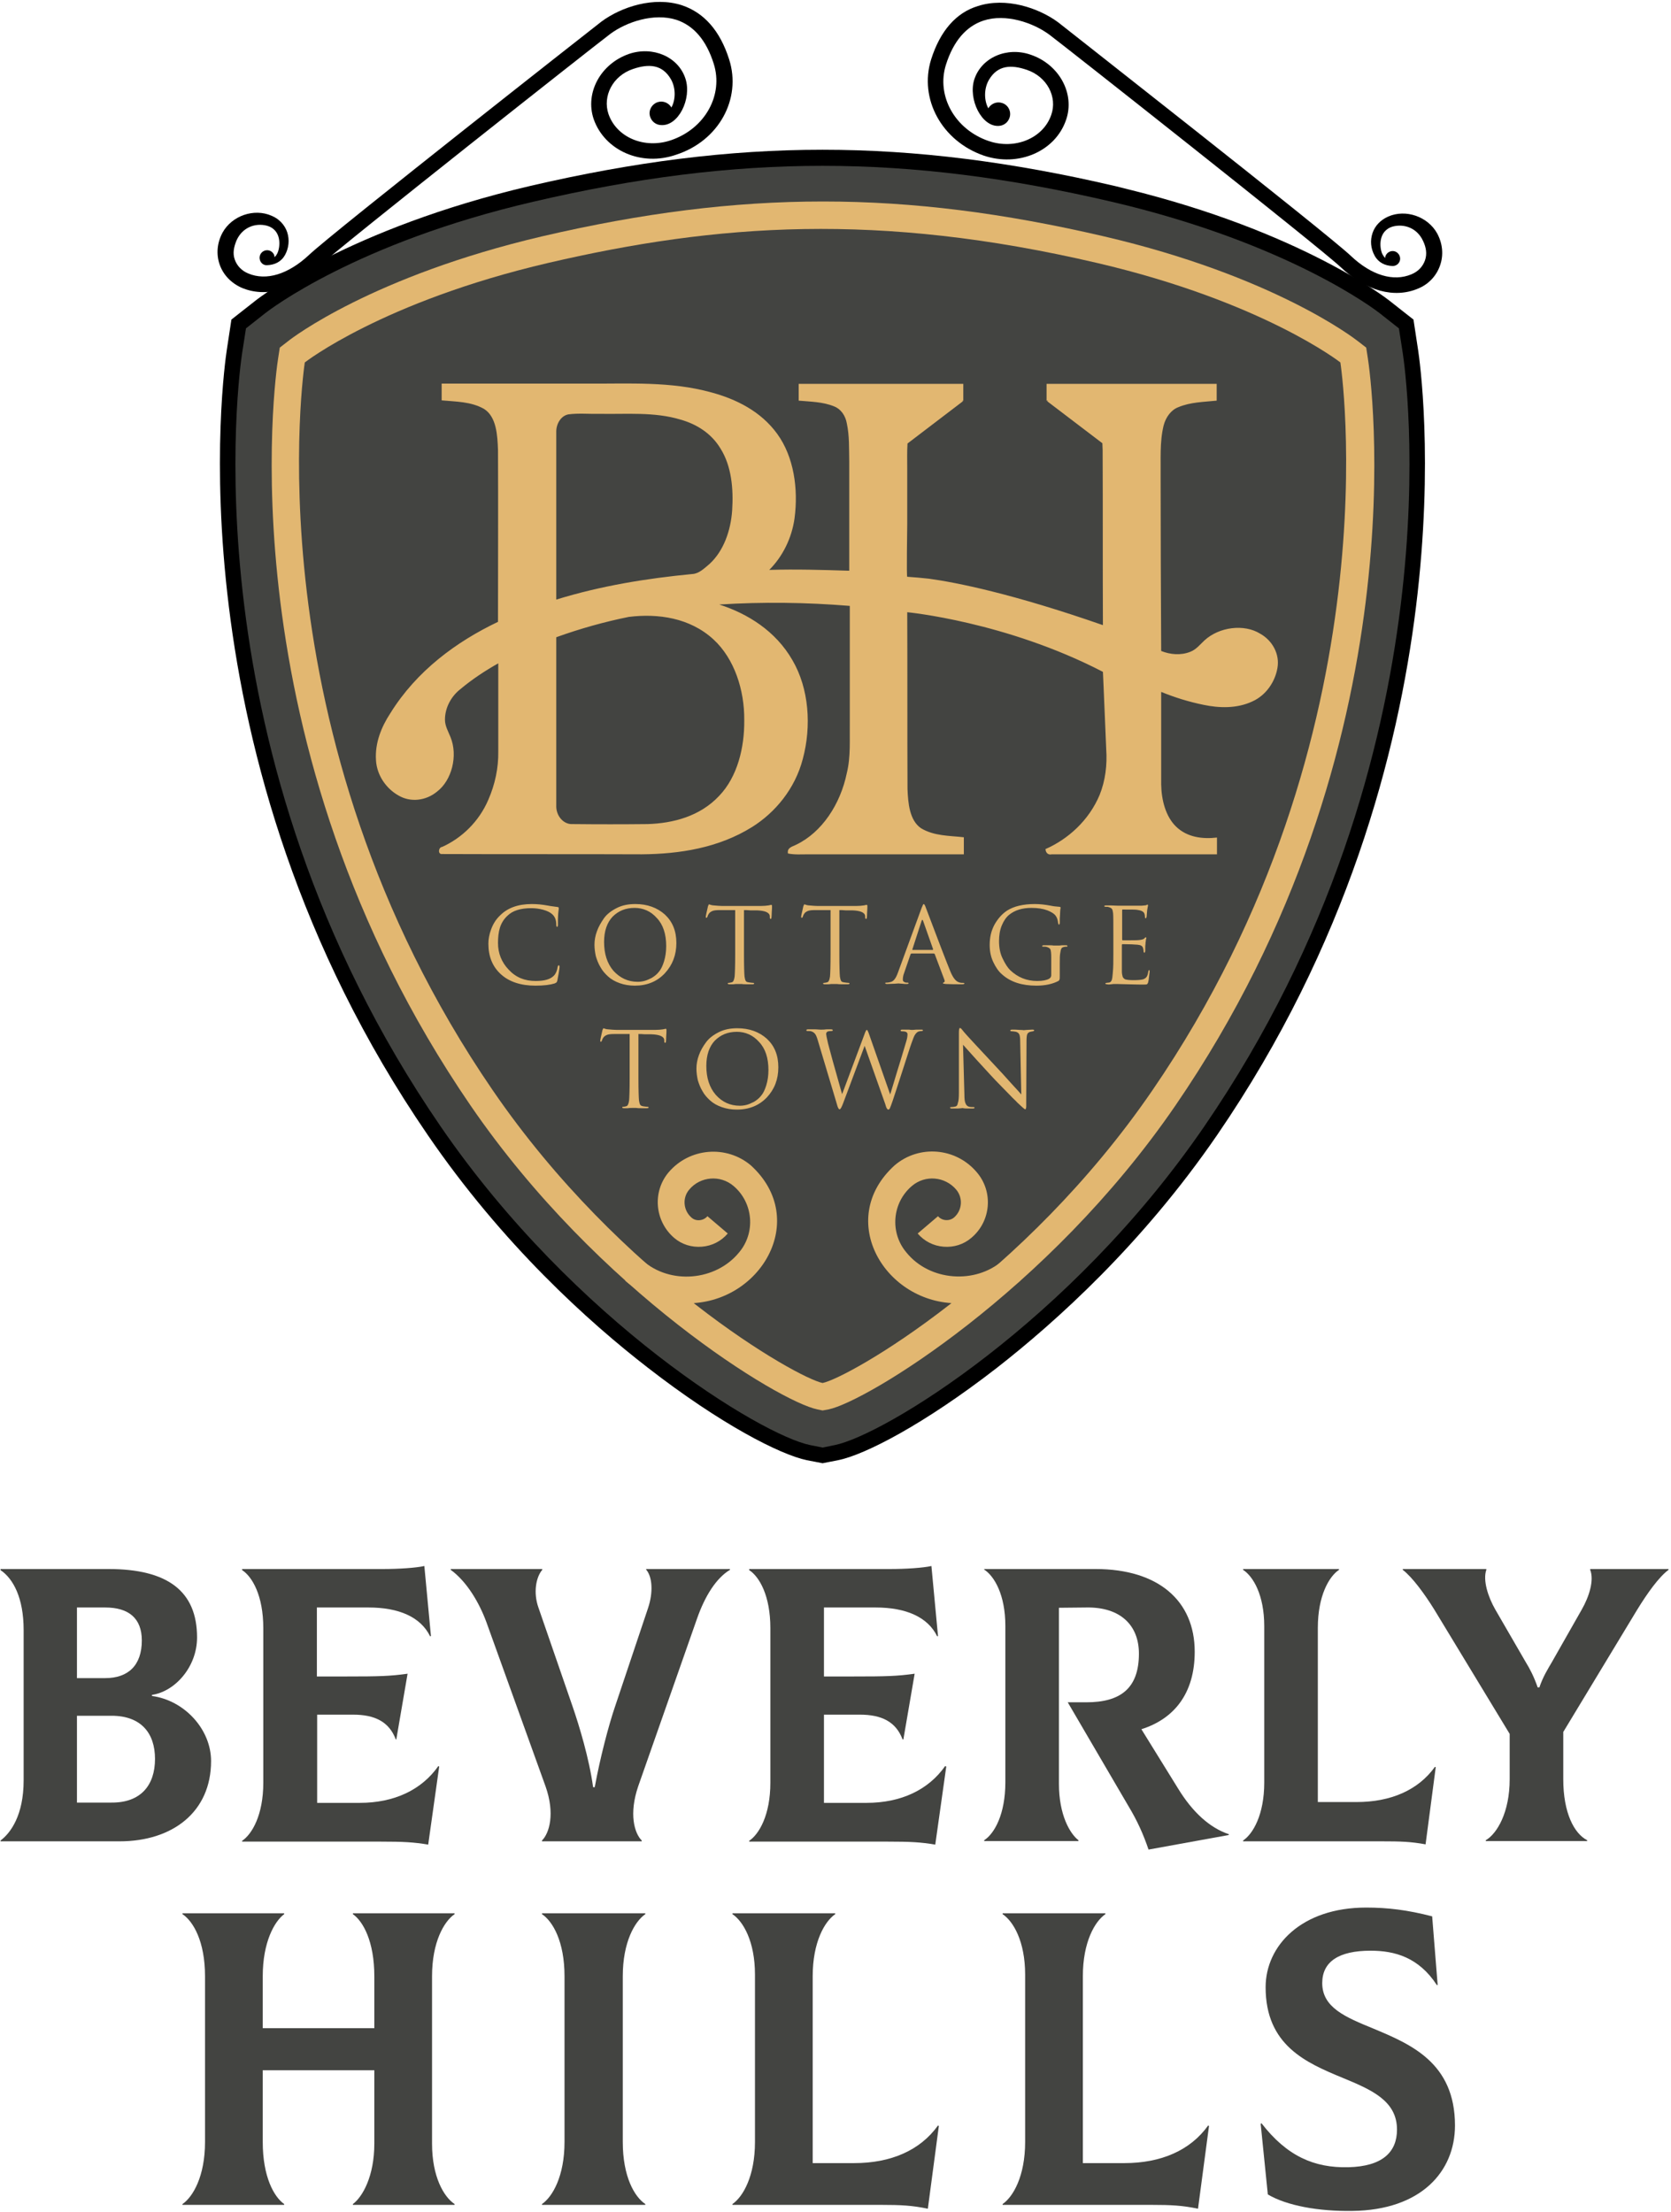 <svg width="608" height="805" viewBox="0 0 608 805" fill="none" xmlns="http://www.w3.org/2000/svg">
<path d="M299.3 532.5L293.6 531.4C283.9 529.4 262.2 518.3 235.8 497.8C214.2 481.1 182.8 452.8 155.6 413C61.1 275.1 81.6 133.5 82.5 127.5L84.2 116.3L93.1 109.3C94.5 108.2 127.1 83.1 192.8 67.7C268.4 50.1 330.1 50.1 405.7 67.7L410.1 68.8C472.9 84.2 504.1 108.3 505.4 109.3L514.3 116.3L516 127.5C516.9 133.5 537.4 275.1 442.9 413C415.6 452.8 384.2 481 362.7 497.8C336.3 518.3 314.6 529.5 304.9 531.4L299.3 532.5ZM94.7 122.5L93.7 129.3C92.8 135.1 72.9 272.4 164.9 406.6C191.3 445.1 221.8 472.6 242.7 488.8C269 509.2 289.2 518.9 295.8 520.3L299.2 521L302.6 520.3C309.1 519 329.3 509.3 355.7 488.8C376.6 472.6 407.1 445.1 433.5 406.6C525.5 272.4 505.6 135.1 504.7 129.3L503.7 122.5L498.3 118.3C497 117.3 466.3 93.6 403 78.8L401.1 78.3C328.2 61.5 268.5 61.7 195.3 78.8C132 93.6 101.3 117.3 100 118.3L94.7 122.5ZM299.3 484.7L296.6 483.3C276.3 472.4 228.7 438.2 193.6 387C122.9 283.9 124.8 175.6 127 144.8L127.2 141.8L129.8 140.3C141 133.8 165.4 121.5 203.3 112.6C253.1 101 310.9 92.9 395.2 112.6C433.2 121.5 457.6 133.7 468.7 140.3L471.3 141.8L471.5 144.8C473.8 175.6 475.6 283.9 404.9 387C369.8 438.2 322.1 472.4 301.9 483.3L299.3 484.7ZM138.1 148.6C136.1 182 136.5 283.6 202.9 380.6C235.3 427.9 278.5 459.9 299.3 471.8C320 460 363.3 427.9 395.7 380.6C462.2 283.7 462.5 182 460.5 148.6C448.9 142.1 426.5 131.5 392.7 123.7C310.6 104.6 254.4 112.4 205.9 123.7C172.1 131.5 149.7 142.1 138.1 148.6Z" fill="black"/>
<path d="M299.3 526.8L294.8 525.9C277.3 522.4 209.3 481.3 160.3 409.9C67 273.9 87.2 134.4 88.1 128.5L89.5 119.5L96.6 113.9C97.9 112.9 129.5 88.4 194.1 73.4C268.8 56 329.7 56 404.4 73.4C469 88.5 500.6 112.9 501.9 113.9L509 119.5L510.4 128.5C511.3 134.4 531.5 273.8 438.2 409.9C389.2 481.4 321.3 522.4 303.7 525.9L299.3 526.8ZM132.6 145.2C130.3 177.2 128.9 282.7 198.2 383.8C233.5 435.3 280.6 468.2 299.2 478.3C317.8 468.3 364.9 435.3 400.2 383.8C469.5 282.7 468.1 177.3 465.8 145.2C454.6 138.6 430.9 126.8 393.9 118.2C310.7 98.8 253.7 106.7 204.5 118.2C167.6 126.8 143.9 138.6 132.6 145.2Z" fill="#434441"/>
<path d="M299.3 513.3L297.4 512.9C283.8 510.2 217.8 470.3 171.2 402.3C80.9 270.5 100.3 136 101.2 130.4L101.8 126.5L104.9 124.1C106.1 123.1 135.5 100.5 197.3 86C269.9 69.1 329 69.1 401.6 86C463.4 100.4 492.7 123.1 494 124.1L497.1 126.5L497.7 130.4C498.6 136.1 518 270.6 427.7 402.3C381.1 470.3 315.1 510.1 301.5 512.9L299.3 513.3ZM120.1 137.5C117.7 160.6 110.1 278.5 187.4 391.2C229 451.8 285.4 487.1 299.3 492.9C313 487.2 369.5 451.9 411.2 391.2C488.5 278.4 480.9 160.6 478.5 137.5C469.8 131.8 443.1 116.1 397 105.3C327.6 89.1 271 89.1 201.7 105.3C155.5 116.1 128.8 131.7 120.1 137.5Z" fill="#E2B771"/>
<path d="M399.2 95.7C459.5 109.8 487.7 131.9 487.7 131.9C487.7 131.9 508.5 266.7 419.3 396.8C372.5 465.1 308.7 501.4 299.3 503.3C289.9 501.4 226.1 465.1 179.3 396.8C90.1 266.7 110.9 131.9 110.9 131.9C110.9 131.9 139.1 109.8 199.4 95.7C260.9 81.4 319.5 77.1 399.2 95.7Z" fill="#434441"/>
<path d="M338.8 21.609C334.3 36.009 342.7 51.309 357.9 56.609C370.5 60.909 384 55.109 387.9 43.609C391.2 34.109 385.4 23.409 375 19.909C366.4 16.909 357.1 20.909 354.5 28.909C352.2 36.109 357.2 46.309 363.5 45.809C365.2 45.709 366.7 44.609 367.3 42.909C368.1 40.709 366.9 38.209 364.7 37.509C362.7 36.809 360.6 37.709 359.6 39.409C358.1 36.709 357.9 32.409 359.8 29.109C363 23.609 368 23.509 373.6 25.409C381 27.909 384.8 35.309 382.5 41.809C379.6 50.309 369.3 54.609 359.7 51.309C347.4 47.109 340.6 34.809 344.2 23.509C346.9 15.009 351.5 9.609 357.8 7.509C366 4.809 376 8.309 381.8 12.609C386.9 16.409 480.3 90.109 487.8 97.209C497 105.909 507.3 108.709 516 105.009C519.9 103.409 522.7 100.309 524 96.509C525.3 92.709 524.9 88.609 522.9 84.909C519.5 78.809 511.5 76.009 505.1 78.809C502.4 80.009 500.3 82.109 499.4 84.809C498.5 87.509 498.7 90.409 500.2 93.109C501.6 95.609 504 96.709 506.7 96.809C507.9 96.809 508.9 96.109 509.3 95.009C509.8 93.609 509 92.009 507.6 91.509C506.2 91.009 504.6 91.809 504.1 93.209C504 93.409 504 93.609 504 93.909C503.6 93.509 503.3 93.009 503 92.509C501.9 90.309 501.3 83.909 506.9 82.409C510.9 81.409 515.6 82.909 517.8 87.709C518.9 90.009 519.3 92.409 518.5 94.709C517.7 97.009 516 98.809 513.6 99.809C507 102.609 499 100.209 491.5 93.109C483 85.009 385.7 8.709 385 8.109C377.8 2.809 366 -1.091 355.8 2.209C347.9 4.609 342.1 11.209 338.8 21.609ZM513 95.309C513.3 95.209 513.2 95.209 513 95.309Z" fill="black"/>
<path d="M265.3 21.61C262 11.21 256.2 4.609 248.1 1.909C237.9 -1.391 226.1 2.51 218.9 7.809C218.1 8.409 120.9 84.71 112.4 92.809C104.9 99.809 96.9 102.309 90.3 99.51C87.9 98.51 86.2 96.71 85.4 94.409C84.6 92.109 85.1 89.809 86.1 87.409C88.3 82.609 93 81.109 97 82.109C102.7 83.609 102 90.01 100.9 92.21C100.6 92.809 100.3 93.21 99.9 93.609C99.9 93.409 99.8 93.109 99.8 92.909C99.3 91.51 97.8 90.71 96.3 91.21C94.9 91.71 94.1 93.21 94.6 94.71C95 95.909 96.1 96.609 97.2 96.51C99.9 96.409 102.3 95.309 103.7 92.809C105.1 90.21 105.4 87.309 104.5 84.51C103.6 81.809 101.5 79.609 98.8 78.51C92.4 75.71 84.4 78.51 81 84.609C79 88.309 78.6 92.409 79.9 96.21C81.2 100.009 84.1 103.009 87.9 104.709C96.6 108.409 106.9 105.61 116.1 96.909C123.6 89.809 217 16.11 222.1 12.309C227.9 8.009 237.9 4.609 246.1 7.21C252.4 9.309 257 14.61 259.7 23.209C263.3 34.609 256.5 46.809 244.2 51.01C234.6 54.309 224.4 50.109 221.4 41.51C219.2 35.01 222.9 27.61 230.3 25.11C235.9 23.209 240.9 23.309 244.1 28.809C246 32.109 245.8 36.41 244.3 39.109C243.3 37.41 241.2 36.51 239.2 37.209C237 38.01 235.8 40.41 236.6 42.609C237.2 44.309 238.7 45.41 240.4 45.51C246.8 46.109 251.8 35.91 249.4 28.61C246.8 20.61 237.5 16.709 228.9 19.61C218.5 23.209 212.8 33.809 216 43.309C220 54.809 233.4 60.709 246 56.309C261.5 51.309 269.9 36.01 265.3 21.61ZM91.2 95.309C90.9 95.21 90.9 95.21 91.2 95.309Z" fill="black"/>
<path d="M249.8 474.3C241.6 474.3 233.8 471.4 227.5 466.1L233.8 458.7C243.8 467.6 260.4 466.2 268.9 455.8C275 448.6 274.1 437.7 266.9 431.6C262.1 427.5 254.8 428.1 250.8 432.9C248.2 435.9 248.6 440.5 251.6 443.1C253.2 444.6 256 444.3 257.4 442.6L264.8 448.9C262.4 451.7 259.1 453.4 255.4 453.7C251.7 454 248.1 452.9 245.3 450.5C238.2 444.4 237.3 433.7 243.3 426.6C250.9 417.7 264.3 416.6 273.2 424.1C294.8 443.8 276.6 474.6 249.8 474.3Z" fill="#E2B771"/>
<path d="M348.8 474.3C322 474.6 303.8 443.8 325.5 424.1C334.4 416.5 347.8 417.6 355.4 426.6C361.5 433.7 360.6 444.5 353.4 450.5C350.6 452.9 347 454 343.3 453.7C339.6 453.4 336.3 451.7 333.9 448.9L341.3 442.6C342.7 444.3 345.4 444.5 347.1 443.1C350.1 440.5 350.5 436 347.9 432.9C343.8 428.1 336.6 427.5 331.8 431.6C324.6 437.7 323.7 448.6 329.8 455.8C338.2 466.2 354.8 467.5 364.9 458.7L371.2 466.1C364.8 471.4 357 474.3 348.8 474.3Z" fill="#E2B771"/>
<path d="M194.8 358.7C189.5 358.7 185.3 357.3 182.3 354.6C179.2 351.8 177.7 348.1 177.7 343.4C177.7 341.8 178 340.1 178.7 338.2C179.4 336.3 180.4 334.6 182 333.1C184.7 330.4 188.5 329 193.5 329C195.5 329 197.3 329.2 199 329.5C199.4 329.6 200.7 329.8 203 330.1C203.2 330.1 203.3 330.3 203.3 330.5C203.3 330.6 203.3 330.7 203.3 330.9C203.3 331.1 203.2 331.3 203.2 331.6C203.2 331.9 203.1 332.3 203.1 332.6C203.1 333.1 203 333.8 203 334.8C203 335.8 203 336.4 203 336.5C203 337 202.9 337.3 202.7 337.3C202.5 337.3 202.4 337 202.4 336.5C202.4 334.8 201.9 333.5 200.8 332.6C200.1 332 199.1 331.5 197.7 331.1C196.3 330.7 194.8 330.5 193.3 330.5C189.4 330.5 186.5 331.4 184.6 333.3C183.3 334.5 182.4 336 181.9 337.6C181.4 339.2 181.2 341.1 181.2 343.2C181.2 346.9 182.5 350.2 185.1 352.9C187.7 355.7 190.9 357 194.9 357C198.1 357 200.2 356.4 201.5 355.1C202.2 354.4 202.7 353.3 202.9 351.9C203 351.5 203.1 351.3 203.3 351.3C203.5 351.3 203.6 351.5 203.6 351.9C203.6 352.1 203.5 352.8 203.3 354.1C203.1 355.3 202.9 356.2 202.8 356.8C202.7 357.2 202.6 357.4 202.5 357.5C202.4 357.6 202.2 357.7 201.8 357.9C200.2 358.4 197.9 358.7 194.8 358.7Z" fill="#E2B771"/>
<path d="M231 358.7C229 358.7 227.2 358.4 225.5 357.8C223.8 357.2 222.4 356.4 221.3 355.4C220.2 354.4 219.2 353.3 218.5 352C217.7 350.7 217.2 349.3 216.8 348C216.5 346.6 216.3 345.2 216.3 343.8C216.3 342.2 216.6 340.5 217.2 338.9C217.8 337.2 218.7 335.7 219.8 334.1C220.9 332.6 222.5 331.4 224.5 330.4C226.5 329.4 228.7 329 231.2 329C235.5 329 239.1 330.3 241.9 332.8C244.7 335.4 246.1 338.8 246.1 343.2C246.1 347.5 244.7 351.2 241.9 354.2C239.1 357.2 235.4 358.7 231 358.7ZM232 357.3C232.8 357.3 233.6 357.2 234.4 357C235.2 356.8 236.1 356.4 237.1 355.9C238.1 355.3 239 354.6 239.7 353.7C240.5 352.8 241.1 351.5 241.6 349.9C242.1 348.3 242.4 346.4 242.4 344.3C242.4 340 241.3 336.5 239 334.1C236.8 331.6 234 330.4 230.9 330.4C227.6 330.4 225 331.5 222.9 333.6C220.9 335.7 219.8 338.8 219.8 342.8C219.8 347.1 220.9 350.6 223.2 353.3C225.6 355.9 228.5 357.3 232 357.3Z" fill="#E2B771"/>
<path d="M270.7 331.2V347.2C270.7 351.6 270.8 354.4 270.9 355.4C271 356 271.1 356.5 271.3 356.9C271.5 357.3 271.8 357.4 272.4 357.5C273.1 357.6 273.7 357.7 274.1 357.7C274.3 357.7 274.4 357.8 274.4 357.9C274.4 358.1 274.2 358.2 273.8 358.2C273.2 358.2 272.5 358.2 271.8 358.2C271.1 358.2 270.4 358.2 269.9 358.1C269.4 358.1 269.1 358.1 269.1 358.1C269.1 358.1 268.8 358.1 268.4 358.1C267.9 358.1 267.4 358.1 266.8 358.2C266.2 358.2 265.7 358.2 265.4 358.2C265 358.2 264.8 358.1 264.8 357.9C264.8 357.7 264.9 357.7 265.1 357.7C265.4 357.7 265.8 357.6 266.2 357.5C266.8 357.4 267.1 356.7 267.3 355.4C267.4 354.3 267.5 351.6 267.5 347.2V331.2C266.9 331.2 266 331.2 264.7 331.2C263.4 331.2 262.5 331.2 261.9 331.2C260.7 331.2 259.8 331.3 259.3 331.5C258.8 331.7 258.3 332 258 332.4C257.7 332.8 257.5 333.2 257.4 333.6C257.3 333.9 257.2 334 257 334C256.9 334 256.8 333.9 256.8 333.7C256.8 333.3 257.1 332 257.6 329.8C257.8 329.3 257.9 329.1 258 329.1C258 329.1 258.2 329.2 258.6 329.3C258.9 329.4 259.3 329.5 259.7 329.5C260.9 329.6 261.9 329.7 262.7 329.7H276.9C278 329.7 278.9 329.6 279.6 329.5C279.8 329.5 279.9 329.4 280.1 329.4C280.3 329.4 280.4 329.3 280.5 329.3C280.6 329.3 280.7 329.3 280.7 329.3C280.8 329.3 280.9 329.5 280.9 329.8C280.9 330.2 280.9 331 280.8 332.1C280.8 333.2 280.7 333.8 280.7 333.9C280.7 334.2 280.6 334.4 280.4 334.4C280.2 334.4 280.1 334.2 280.1 333.8C280.1 333.7 280.1 333.7 280.1 333.6C280.1 333.5 280.1 333.4 280.1 333.4C280 332.1 278.4 331.4 275.4 331.3C274.9 331.3 274.1 331.3 273 331.3C272.1 331.2 271.3 331.2 270.7 331.2Z" fill="#E2B771"/>
<path d="M305.4 331.2V347.2C305.4 351.6 305.5 354.4 305.6 355.4C305.7 356 305.8 356.5 306 356.9C306.2 357.3 306.5 357.4 307.1 357.5C307.8 357.6 308.4 357.7 308.8 357.7C309 357.7 309.1 357.8 309.1 357.9C309.1 358.1 308.9 358.2 308.5 358.2C307.9 358.2 307.2 358.2 306.5 358.2C305.8 358.2 305.1 358.2 304.6 358.1C304.1 358.1 303.8 358.1 303.8 358.1C303.8 358.1 303.5 358.1 303.1 358.1C302.6 358.1 302.1 358.1 301.5 358.2C300.9 358.2 300.4 358.2 300.1 358.2C299.7 358.2 299.5 358.1 299.5 357.9C299.5 357.7 299.6 357.7 299.8 357.7C300.1 357.7 300.5 357.6 300.9 357.5C301.5 357.4 301.8 356.7 302 355.4C302.1 354.3 302.2 351.6 302.2 347.2V331.2C301.6 331.2 300.7 331.2 299.4 331.2C298.1 331.2 297.2 331.2 296.6 331.2C295.4 331.2 294.5 331.3 294 331.5C293.5 331.7 293 332 292.7 332.4C292.4 332.8 292.2 333.2 292.1 333.6C292 333.9 291.9 334 291.7 334C291.6 334 291.5 333.9 291.5 333.7C291.5 333.3 291.8 332 292.3 329.8C292.5 329.3 292.6 329.1 292.7 329.1C292.7 329.1 292.9 329.2 293.3 329.3C293.6 329.4 294 329.5 294.4 329.5C295.6 329.6 296.6 329.7 297.4 329.7H311.6C312.7 329.7 313.6 329.6 314.3 329.5C314.5 329.5 314.6 329.4 314.8 329.4C315 329.4 315.1 329.3 315.2 329.3C315.3 329.3 315.4 329.3 315.4 329.3C315.5 329.3 315.6 329.5 315.6 329.8C315.6 330.2 315.6 331 315.5 332.1C315.5 333.2 315.4 333.8 315.4 333.9C315.4 334.2 315.3 334.4 315.1 334.4C314.9 334.4 314.8 334.2 314.8 333.8C314.8 333.7 314.8 333.7 314.8 333.6C314.8 333.5 314.8 333.4 314.8 333.4C314.7 332.1 313.1 331.4 310.1 331.3C309.6 331.3 308.8 331.3 307.7 331.3C306.8 331.2 306 331.2 305.4 331.2Z" fill="#E2B771"/>
<path d="M339.8 347H331.7C331.5 347 331.4 347.1 331.3 347.3L329 354C328.6 355 328.5 355.8 328.5 356.5C328.5 356.9 328.6 357.1 328.9 357.3C329.2 357.5 329.5 357.6 329.8 357.6H330.1C330.4 357.6 330.6 357.7 330.6 357.8C330.6 358 330.4 358.1 329.9 358.1C329.5 358.1 329 358.1 328.3 358C327.6 358 327.2 357.9 327.1 357.9C327.1 357.9 326.5 357.9 325.5 358C324.4 358 323.6 358.1 322.8 358.1C322.3 358.1 322.1 358 322.1 357.8C322.1 357.6 322.3 357.6 322.6 357.6C322.8 357.6 323.1 357.6 323.5 357.5C324.3 357.4 324.9 357.1 325.4 356.5C325.9 355.9 326.3 355.1 326.7 354L335.3 330.5C335.7 329.5 335.9 329 336.1 329C336.3 329 336.6 329.5 336.9 330.4C337 330.7 337.6 332.3 338.8 335.4C340 338.5 341.2 341.8 342.6 345.4C344 349 345 351.6 345.7 353.3C346.7 355.8 347.8 357.2 349 357.5C349.5 357.7 349.9 357.7 350.5 357.7C350.8 357.7 350.9 357.8 350.9 357.9C350.9 358.1 350.6 358.2 350.1 358.2C347.9 358.2 345.9 358.2 344.2 358.1C343.4 358 343.1 358 343.1 357.8C343.1 357.7 343.2 357.6 343.4 357.5C343.8 357.4 343.8 357 343.6 356.5L340.1 347.2C340 347.1 339.9 347 339.8 347ZM332.1 345.7H339.3C339.5 345.7 339.5 345.6 339.5 345.4L335.9 335.2C335.7 334.6 335.5 334.6 335.3 335.2L332 345.4C331.9 345.6 331.9 345.7 332.1 345.7Z" fill="#E2B771"/>
<path d="M385.6 350.7V354.9C385.6 355.7 385.6 356.2 385.5 356.5C385.4 356.7 385.3 356.9 385.1 357C383 358.1 380.3 358.7 377.1 358.7C371.9 358.7 367.7 357.4 364.6 354.6C363.3 353.5 362.3 352 361.4 350.1C360.5 348.2 360.1 346.1 360.1 343.9C360.1 341 360.7 338.6 361.9 336.4C363.1 334.3 364.6 332.6 366.4 331.4C368.9 329.8 372.3 329 376.5 329C378.3 329 380.2 329.2 382.3 329.6C383.2 329.8 384.2 329.9 385.4 330C385.7 330 385.9 330.1 385.9 330.3C385.9 330.4 385.9 330.6 385.8 331C385.8 331.4 385.7 332 385.7 332.8C385.6 333.6 385.6 334.6 385.6 335.7C385.6 336.2 385.5 336.5 385.3 336.5C385.2 336.5 385.1 336.3 385 335.9C384.9 335 384.7 334.1 384.2 333.4C383.7 332.6 382.6 331.9 381.1 331.3C379.5 330.7 377.6 330.4 375.3 330.4C372 330.4 369.3 331.2 367.2 332.9C366.1 333.8 365.2 335.1 364.5 336.8C363.8 338.5 363.5 340.4 363.5 342.5C363.5 344.8 363.9 347 364.8 348.8C365.7 350.7 366.6 352.1 367.5 353C370.3 355.7 373.6 357 377.4 357C379.4 357 380.8 356.7 381.7 356.2C382.2 355.9 382.5 355.5 382.5 354.9V348.5C382.5 347 382.4 346 382.2 345.5C382 345.1 381.5 344.8 380.8 344.6C380.5 344.5 380.1 344.5 379.5 344.5C379.3 344.5 379.2 344.4 379.2 344.3C379.2 344.1 379.4 344 379.8 344C380.3 344 380.9 344 381.6 344C382.3 344 382.9 344 383.3 344.1C383.8 344.1 384 344.1 384.1 344.1C384.1 344.1 384.4 344.1 384.8 344.1C385.3 344.1 385.8 344.1 386.4 344C387 344 387.5 344 387.8 344C388.2 344 388.4 344.1 388.4 344.3C388.4 344.5 388.3 344.5 388.1 344.5C387.9 344.5 387.6 344.5 387.2 344.6C386.7 344.7 386.3 344.9 386.2 345.2C386 345.5 385.9 346 385.8 346.7C385.6 347.6 385.6 348.9 385.6 350.7Z" fill="#E2B771"/>
<path d="M405.1 347.2V340.5C405.1 335.9 405.1 333.1 405 332.3C404.9 331.6 404.8 331.1 404.6 330.8C404.4 330.5 404 330.3 403.4 330.1C403.3 330.1 403.2 330.1 403.1 330C403 330 402.8 330 402.7 330C402.5 330 402.4 330 402.3 330C402 330 401.8 329.9 401.8 329.8C401.8 329.6 402 329.5 402.4 329.5C403.7 329.5 405.1 329.5 406.7 329.6C411.9 329.6 414.8 329.6 415.4 329.6C416.3 329.5 416.9 329.5 417.1 329.4C417.3 329.3 417.4 329.2 417.5 329.2C417.6 329.2 417.7 329.3 417.7 329.5C417.7 329.6 417.7 329.8 417.6 330.1C417.5 330.5 417.5 330.9 417.4 331.3L417.2 333.6C417.1 334 417 334.2 416.9 334.2C416.7 334.2 416.6 334 416.6 333.7C416.6 333.2 416.5 332.8 416.4 332.5C416.1 331.7 415.2 331.3 413.7 331.1C413 331 411.3 331 408.5 331C408.3 331 408.3 331.1 408.3 331.4V341.8C408.3 342.1 408.4 342.2 408.5 342.2C411.9 342.2 413.9 342.2 414.5 342.1C415.5 342 416.1 341.8 416.4 341.5C416.6 341.2 416.8 341.1 416.9 341.1C417 341.1 417.1 341.2 417.1 341.4C417.1 341.5 417.1 341.6 417 341.7C417 341.9 416.9 342.1 416.9 342.5C416.8 342.8 416.8 343.2 416.8 343.5C416.7 344 416.7 344.5 416.7 345.1C416.7 345.7 416.7 346 416.7 346.1C416.6 346.5 416.6 346.7 416.4 346.7C416.2 346.7 416.1 346.5 416.1 346.1C416.1 345.7 416 345.3 415.9 345C415.7 344.3 415.1 343.9 413.9 343.8C412.8 343.7 411 343.6 408.5 343.6C408.3 343.6 408.2 343.7 408.2 343.9V347.2C408.2 347.4 408.2 348.1 408.2 349.1C408.2 350.2 408.2 351.1 408.2 352C408.2 352.9 408.2 353.4 408.2 353.6C408.2 354.4 408.4 355.1 408.5 355.5C408.7 355.9 409 356.2 409.4 356.4C410 356.6 411 356.7 412.5 356.7C414 356.7 415.2 356.6 415.9 356.4C416.5 356.2 416.9 355.9 417.2 355.5C417.5 355.1 417.7 354.4 417.8 353.6C417.9 353.2 418 353 418.1 353C418.2 353 418.3 353.2 418.3 353.6C418.3 353.8 418.2 354.3 418.1 355.3C418 356.3 417.9 356.9 417.8 357.3C417.7 357.8 417.5 358.1 417.3 358.2C417.1 358.3 416.6 358.3 415.8 358.3C415.1 358.3 413.2 358.3 410.3 358.2C407.3 358.1 405.7 358.1 405.6 358.1C405.3 358.1 404.9 358.1 404.3 358.2C403.7 358.3 403.2 358.3 402.8 358.2C402.4 358.2 402.2 358.1 402.2 357.9C402.2 357.8 402.3 357.7 402.6 357.7C403.1 357.6 403.4 357.6 403.5 357.6C404 357.5 404.3 357.2 404.5 356.7C404.7 356.2 404.8 355.3 404.9 354C405.1 352 405.1 349.8 405.1 347.2Z" fill="#E2B771"/>
<path d="M232.3 376.3V392.3C232.3 396.7 232.4 399.5 232.5 400.5C232.6 401.1 232.7 401.6 232.9 402C233.1 402.3 233.4 402.5 234 402.6C234.7 402.7 235.3 402.8 235.7 402.8C235.9 402.8 236 402.9 236 403C236 403.2 235.8 403.3 235.4 403.3C234.8 403.3 234.1 403.3 233.4 403.3C232.7 403.3 232 403.3 231.5 403.2C231 403.2 230.7 403.2 230.7 403.2C230.7 403.2 230.4 403.2 230 403.2C229.5 403.2 229 403.2 228.4 403.3C227.8 403.3 227.3 403.3 227 403.3C226.6 403.3 226.4 403.2 226.4 403C226.4 402.8 226.5 402.8 226.7 402.8C227 402.8 227.4 402.7 227.8 402.6C228.4 402.5 228.7 401.8 228.9 400.5C229 399.4 229.1 396.7 229.1 392.3V376.3C228.5 376.3 227.6 376.3 226.3 376.3C225 376.3 224.1 376.3 223.5 376.3C222.3 376.3 221.4 376.4 220.9 376.6C220.4 376.8 219.9 377.1 219.6 377.5C219.3 377.9 219.1 378.3 219 378.7C218.9 379 218.8 379.1 218.6 379.1C218.5 379.1 218.4 379 218.4 378.8C218.4 378.4 218.7 377.1 219.2 374.9C219.4 374.4 219.5 374.2 219.6 374.2C219.6 374.2 219.8 374.3 220.2 374.4C220.5 374.5 220.9 374.6 221.3 374.6C222.5 374.7 223.5 374.8 224.3 374.8H238.5C239.6 374.8 240.5 374.7 241.2 374.6C241.4 374.6 241.5 374.5 241.7 374.5C241.9 374.5 242 374.4 242.1 374.4C242.2 374.4 242.3 374.4 242.3 374.4C242.4 374.4 242.5 374.6 242.5 374.9C242.5 375.3 242.5 376.1 242.4 377.2C242.4 378.3 242.3 378.9 242.3 379C242.3 379.3 242.2 379.5 242 379.5C241.8 379.5 241.7 379.3 241.7 378.9C241.7 378.8 241.7 378.8 241.7 378.7C241.7 378.6 241.7 378.5 241.7 378.5C241.6 377.2 240 376.5 237 376.4C236.5 376.4 235.7 376.4 234.6 376.4C233.7 376.3 232.9 376.3 232.3 376.3Z" fill="#E2B771"/>
<path d="M268.1 403.8C266.1 403.8 264.3 403.5 262.6 402.9C260.9 402.3 259.5 401.5 258.4 400.5C257.3 399.5 256.3 398.4 255.6 397.1C254.8 395.8 254.3 394.4 253.9 393.1C253.6 391.7 253.4 390.3 253.4 388.9C253.4 387.3 253.7 385.6 254.3 384C254.9 382.3 255.8 380.8 256.9 379.3C258 377.8 259.6 376.6 261.6 375.6C263.6 374.6 265.8 374.2 268.3 374.2C272.6 374.2 276.2 375.5 279 378C281.8 380.6 283.2 384 283.2 388.4C283.2 392.8 281.8 396.4 279 399.4C276.2 402.3 272.6 403.8 268.1 403.8ZM269.2 402.4C270 402.4 270.8 402.3 271.6 402.1C272.4 401.9 273.3 401.5 274.3 401C275.3 400.4 276.2 399.7 276.9 398.8C277.7 397.9 278.3 396.6 278.8 395C279.3 393.4 279.6 391.5 279.6 389.4C279.6 385.1 278.5 381.6 276.2 379.2C274 376.7 271.2 375.5 268.1 375.5C264.8 375.5 262.2 376.6 260.1 378.7C258.1 380.8 257 383.9 257 387.9C257 392.2 258.1 395.7 260.4 398.4C262.8 401.1 265.7 402.4 269.2 402.4Z" fill="#E2B771"/>
<path d="M304.2 400.8L297.5 378.4C297.2 377.4 296.9 376.7 296.6 376.3C296.3 375.9 295.9 375.6 295.4 375.4C295 375.2 294.4 375.2 293.7 375.2C293.5 375.2 293.4 375.1 293.4 374.9C293.4 374.7 293.6 374.6 294 374.6C294.8 374.6 295.7 374.6 296.8 374.6L298.4 374.7C298.5 374.7 298.7 374.7 299.1 374.7C299.5 374.7 300 374.7 300.6 374.6C301.2 374.6 301.8 374.6 302.3 374.6C302.8 374.6 303 374.7 303 374.9C303 375.1 302.9 375.2 302.6 375.2C301.9 375.2 301.4 375.3 301.1 375.4C300.8 375.6 300.6 375.9 300.6 376.3C300.6 376.5 300.8 377.7 301.3 379.8C301.8 381.8 303.5 388 306.4 398.2L314.5 376.5C314.9 375.3 315.2 374.8 315.4 374.8C315.6 374.8 315.9 375.4 316.3 376.6L323.9 398.3C324 397.9 324.9 395.1 326.5 389.7C328.2 384.3 329.2 380.7 329.8 378.8C330.1 377.8 330.2 377 330.2 376.4C330.2 375.6 329.5 375.3 328 375.3C327.8 375.3 327.7 375.2 327.7 375C327.7 374.8 327.9 374.7 328.3 374.7C328.9 374.7 329.4 374.7 330 374.7C330.6 374.7 331.1 374.7 331.5 374.8C331.9 374.8 332.1 374.8 332.2 374.8L333.4 374.7C334.2 374.7 334.8 374.7 335.3 374.7C335.7 374.7 335.8 374.8 335.8 374.9C335.8 375.1 335.7 375.2 335.5 375.2C335 375.2 334.6 375.3 334.2 375.4C333.7 375.6 333.3 376 332.9 376.6C332.5 377.2 332.2 378.2 331.7 379.5C331.1 381.1 330 384.7 328.2 390.2C326.4 395.7 325.3 399.2 324.8 400.6C324.3 402 324 402.9 323.8 403.3C323.6 403.7 323.4 403.8 323.2 403.8C323 403.8 322.9 403.7 322.7 403.4C322.5 403.1 322.3 402.6 322.1 401.8L314.6 380.6C310.4 391.9 307.7 399 306.7 401.7C306.2 403 305.8 403.7 305.5 403.7C305.3 403.7 305.1 403.5 305 403.2C304.8 403 304.6 402.1 304.2 400.8Z" fill="#E2B771"/>
<path d="M348.9 397.7V392.1C348.9 388.3 348.9 385.4 348.9 383.5C348.9 381.6 348.9 380.5 348.9 380.4C348.9 380.3 348.9 378.8 348.9 376C348.9 374.7 349 374.1 349.3 374.1C349.4 374.1 349.5 374.2 349.7 374.3C349.8 374.4 350 374.6 350.2 374.9C350.4 375.2 350.6 375.3 350.6 375.4C351.5 376.5 355.5 380.8 362.6 388.4C363.9 389.8 365.7 391.7 367.8 394.1C370 396.5 371.3 397.9 371.6 398.3L371.2 379.1C371.2 377.8 371.1 377 370.9 376.5C370.7 376 370.3 375.7 369.7 375.5C369.1 375.4 368.6 375.3 368.1 375.3C367.7 375.3 367.6 375.2 367.6 375C367.6 374.8 367.9 374.7 368.4 374.7C369.1 374.7 369.9 374.7 370.9 374.8C371.9 374.8 372.4 374.9 372.4 374.9C372.5 374.9 372.8 374.9 373.6 374.8C374.3 374.8 375 374.7 375.6 374.7C376.1 374.7 376.3 374.8 376.3 375C376.3 375.1 376.2 375.2 375.9 375.3C375.7 375.3 375.4 375.4 374.9 375.5C374.4 375.6 374 375.9 373.8 376.3C373.6 376.7 373.5 377.6 373.5 378.9L373.4 401C373.4 401.6 373.4 402.1 373.4 402.5C373.4 402.9 373.4 403.1 373.3 403.3C373.3 403.5 373.2 403.6 373.2 403.6C373.2 403.7 373.1 403.7 373 403.7C372.8 403.7 371.9 402.9 370.2 401.3C370 401.1 369.5 400.5 368.4 399.5C367.4 398.5 366.1 397.1 364.5 395.5C362.9 393.9 361.5 392.4 360.3 391.1C356.8 387.3 353.5 383.7 350.4 380.2L350.9 398.3C350.9 399.8 351 400.9 351.3 401.5C351.5 402.1 351.9 402.5 352.4 402.7C353 402.9 353.6 402.9 354.3 402.9C354.5 402.9 354.6 403 354.6 403.1C354.6 403.3 354.4 403.4 353.9 403.4C353.3 403.4 352.6 403.4 352 403.4C351.4 403.4 350.9 403.4 350.5 403.3C350.1 403.2 349.9 403.3 349.9 403.3L348.6 403.4C347.7 403.4 346.9 403.4 346.3 403.4C345.9 403.4 345.7 403.3 345.7 403.1C345.7 402.9 345.8 402.9 346 402.9C346.6 402.9 347.1 402.8 347.6 402.7C348.1 402.6 348.4 402.2 348.5 401.5C348.8 400.7 348.9 399.5 348.9 397.7Z" fill="#E2B771"/>
<path d="M458.5 230.6C452.7 227 443.6 228.1 438.2 233.1C436.6 234.6 435.2 236.4 433.1 237.2C429.6 238.6 425.7 238.2 422.5 236.9C422.4 215.8 422.3 194.8 422.3 173.7C422.4 167.4 421.9 160.9 423.4 154.8C424.2 151.8 426.1 149.2 428.7 148.2C433.2 146.3 438 146.3 442.7 145.8C442.7 143.8 442.7 141.7 442.7 139.7C422.1 139.7 401.4 139.7 380.8 139.7C380.8 141.7 380.8 143.8 380.8 145.8C381 145.8 381.2 145.8 381.4 145.9L381 146L401.1 161.3C401.1 162.1 401.2 163 401.2 163.8C401.3 188 401.2 203.3 401.3 227.5C368.3 216 348.1 212 338 210.6C335.4 210.3 332.8 210.1 330.1 209.9C329.8 209.9 330.1 192.3 330.1 190.6C330.1 183.9 330.1 177.2 330.1 170.5C330.1 167.5 330 164.4 330.2 161.4L350.4 146L349.9 145.9C350.1 145.9 350.3 145.9 350.5 145.8C350.5 143.8 350.5 141.7 350.5 139.7C330.5 139.7 310.6 139.7 290.6 139.7C290.6 141.7 290.6 143.8 290.6 145.8C294.9 146.2 299.4 146.2 303.5 147.9C305.9 148.8 307.6 151.2 308.1 154C309.1 158.6 308.9 163.3 309 168C309 181.2 309 194.5 309 207.7C299.3 207.4 289.6 207.1 279.9 207.4C284.7 202.6 288.1 195.9 289.1 188.6C290.5 178 288.9 166.3 282.8 157.9C276.8 149.6 267.7 145.2 258.8 142.8C244 138.7 228.8 139.7 213.7 139.6C196 139.6 178.4 139.6 160.7 139.6C160.7 141.6 160.7 143.7 160.7 145.7C165.9 146.2 171.3 146.1 176.1 148.8C180.7 151.7 181 158.5 181.2 163.8C181.3 184.6 181.2 205.5 181.2 226.3C166.1 233.5 151.6 244.1 142 259.6C138.8 264.5 136.4 270.3 136.8 276.6C137.1 282.3 140.7 287.1 145 289.5C149.4 292.1 155 291.4 159 288.1C164.4 284 166.7 275 163.9 268.2C163.1 266.2 161.9 264.2 161.9 261.9C161.9 257.4 164.3 253.3 167.5 250.8C171.8 247.2 176.5 244.1 181.3 241.4C181.3 252.1 181.3 262.7 181.3 273.4C181.4 279.5 180.1 285.5 177.7 291C174.3 299 168 305 160.9 308.2C159.5 308.3 159.2 311 160.9 310.8C185.1 310.9 209.3 310.8 233.5 310.9C247.2 310.8 261.4 308.6 273.6 301C282.1 295.7 289.3 287 292.1 276.2C295.3 264.3 294.4 250.6 288.3 240.2C282.2 229.6 272 223.3 261.7 220C277.5 219 293.4 219.2 309.2 220.5C309.2 234.6 309.2 248.7 309.2 262.8C309.1 269 309.6 275.4 308.1 281.4C305.8 292.6 299.1 302.9 289.7 307.4C288.4 308.1 286.3 308.4 286.7 310.6C289.1 311.1 291.6 310.9 294 310.9C312.9 310.9 331.8 310.9 350.7 310.9C350.7 308.8 350.7 306.8 350.7 304.7C345.5 304.1 339.9 304.3 335.1 301.4C330.9 298.5 330.4 292.2 330.2 287.1C330.1 265.6 330.2 244.2 330.1 222.8C330.1 222.8 366 226.2 401.3 244.5C401.3 243.8 402.5 272.6 402.5 272.6C402.9 278.3 402.2 284.1 400.1 289.3C396.2 298.6 388.6 305.4 380.4 309C380.5 310.5 381.5 311.2 382.7 310.9C402.7 310.9 422.8 310.9 442.8 310.9C442.8 308.9 442.8 306.8 442.8 304.8C437.7 305.4 432 304.8 427.9 300.8C424.1 297.1 422.6 291.1 422.5 285.5C422.5 274.3 422.5 263 422.5 251.8C427.4 253.8 432.5 255.4 437.9 256.5C443.6 257.7 450 257.9 455.6 255.3C460.8 253 464 247.9 464.8 243.1C465.7 238.1 463 233.1 458.5 230.6ZM270.8 262.1C270.9 272.1 268.3 282.7 261.7 289.6C254.7 297.1 244.9 299.6 235.7 299.9C226.6 300 217.4 300 208.3 299.9C205 300.1 202.2 296.8 202.4 293C202.4 272.6 202.4 252.3 202.4 231.9C211 228.8 219.9 226.3 228.8 224.5C239.4 223.2 251 224.8 259.6 232.7C267.2 239.7 270.9 251.1 270.8 262.1ZM266.4 185.7C265.9 193.1 263.3 200.5 258.2 205.2C256.3 206.8 254.3 208.8 251.9 208.9C235.2 210.5 218.6 213.2 202.4 218.2C202.4 197.9 202.4 177.6 202.4 157.3C202.3 154.3 204.1 151.3 206.8 150.8C210.5 150.3 214.3 150.7 218.1 150.6C227.9 150.8 238 149.8 247.6 152.7C253.3 154.3 258.8 157.6 262.2 163.3C266.2 169.7 266.9 178 266.4 185.7Z" fill="#E2B771"/>
<path d="M76.8 640.9C76.8 659.4 62.8 670.1 43.5 670.1H0.2V669.8C3.8 667.1 8.6 660.7 8.6 647.9V593.2C8.6 581.5 4.8 574.5 0.2 571.4V571H39.5C60.9 571 71.7 579 71.7 595.9C71.7 606.7 63.6 615.6 55.3 616.8V617.2C67.1 618.8 76.8 629.3 76.8 640.9ZM28 585V610.7H38.3C46.6 610.7 51.6 606.1 51.6 597C51.6 588.9 46.8 585 38.3 585H28ZM56.4 640.1C56.4 630.7 51.3 624.4 40.6 624.4H28V656H40.5C51.3 656.1 56.4 649.6 56.4 640.1Z" fill="#434441"/>
<path d="M159.8 642.9L155.8 671.3C150.5 670.4 146.8 670.2 138.4 670.2H88.1V669.9C91.7 667.5 95.8 660.5 95.8 648.8V592.5C95.8 580.7 91.8 573.8 88.1 571.4V571H139.3C145 571 151.3 570.6 154.4 569.9L156.8 595.4L156.5 595.5C153.1 588.5 145.2 585 134.1 585H115.3V610.1H126.1C137.9 610.1 141.9 610 148.3 609.1L144.2 633H144C141.6 626.6 136.4 624 128.5 624H115.4V656.1H130.9C143.4 656.1 153.4 651.4 159.5 642.7L159.8 642.9Z" fill="#434441"/>
<path d="M197.2 669.8C199.9 667.1 202 660 198.5 650.1L177 590.4C174.4 583.3 169.9 575.6 164 571.3V571H197.3V571.3C195 574 194 579.6 195.9 585L208.4 621.2C210.7 627.9 214.4 640 215.8 650.4H216.4C218.3 639.9 221.5 627.7 223.8 621L235.8 585.2C237.7 579.5 237.4 573.9 235.1 571.2V571H265.6V571.3C260.6 574.3 256.5 580.8 253.6 589.1L232.2 650.1C228.8 660.1 230.8 667.1 233.5 669.8V670.1H197.2V669.8Z" fill="#434441"/>
<path d="M344.3 642.9L340.3 671.3C335 670.4 331.3 670.2 322.9 670.2H272.6V669.9C276.2 667.5 280.3 660.5 280.3 648.8V592.5C280.3 580.7 276.3 573.8 272.6 571.4V571H323.8C329.5 571 335.8 570.6 338.9 569.9L341.3 595.4L341 595.5C337.6 588.5 329.7 585 318.6 585H299.8V610.1H310.6C322.4 610.1 326.4 610 332.8 609.1L328.7 633H328.4C326 626.6 320.8 624 312.9 624H299.8V656.1H315.3C327.8 656.1 337.8 651.4 343.9 642.7L344.3 642.9Z" fill="#434441"/>
<path d="M447.1 667.5V667.8L417.9 673.1C416 667.5 413.8 662.6 410.6 657.3L388.5 619.5H395.3C407.6 619.5 414.4 614.5 414.4 601.8C414.4 591.4 407.6 584.8 395.3 585L385.3 585.1V649.2C385.3 660.5 389.3 667.3 392.4 669.7V670H358.1V669.7C361.8 667.3 365.8 660.3 365.8 648.6V591.7C365.8 580.4 361.8 573.6 358.1 571.2V571H398.6C421.4 571 434.7 582.5 434.7 601.1C434.7 616.2 427.3 625.5 415.3 629.3L428.6 650.8C433.9 659.5 440.2 665.2 447.1 667.5Z" fill="#434441"/>
<path d="M502.9 670.1H452.3V669.8C455.9 667.4 460 660.4 460 648.7V591.8C460 580.5 456 573.7 452.3 571.3V571H487.2V571.3C483.6 573.7 479.5 580.7 479.5 592.4V655.8H493.6C506 655.8 516 651.5 522.1 643L522.4 643.1L518.7 671.2C513.3 670.2 509.5 670.1 502.9 670.1Z" fill="#434441"/>
<path d="M607.1 571V571.3C603.5 574 599.4 579.8 595.7 585.8L568.8 630.3V647.5C568.8 659.8 572.8 667.3 577.5 669.7V670H540.6V669.7C544.7 667.3 549.3 659.6 549.3 647.5V631L521.9 585.8C518.3 580 513.9 574 510.4 571.3V571H540.8V571.3C539.5 575.1 541.4 581.1 544.1 585.8L555.1 604.8C556.7 607.4 558.1 610.1 559.5 614.1H560.1C561.5 610 563.2 607.4 564.7 604.8L575.5 585.8C578.2 581.1 580.1 575.1 578.6 571.3V571H607.1Z" fill="#434441"/>
<path d="M157.2 719.2V780.1C157.2 792.2 161.5 799.5 165.4 802.1V802.4H128.4V802.1C131.9 799.5 136.2 792 136.2 780.1V753.4H95.6V779.5C95.6 792.2 99.7 799.5 103.4 802.1V802.4H66.4V802.1C70.2 799.5 74.6 792 74.6 779.5V719.2C74.6 706.5 70.3 699.2 66.4 696.6V696.3H103.4V696.6C99.9 699.2 95.6 706.7 95.6 719.2V738.1H136.2V719.2C136.2 706.5 132.1 699.2 128.4 696.6V696.3H165.4V696.6C161.6 699.2 157.2 706.7 157.2 719.2Z" fill="#434441"/>
<path d="M197.2 802.1C201 799.5 205.4 792 205.4 779.5V719.2C205.4 706.5 201.1 699.2 197.2 696.6V696.3H234.8V696.6C231 699.2 226.6 706.7 226.6 719.2V779.5C226.6 792.2 230.9 799.5 234.8 802.1V802.4H197.2V802.1Z" fill="#434441"/>
<path d="M320.7 802.4H266.5V802.1C270.3 799.5 274.7 792 274.7 779.5V718.6C274.7 706.5 270.4 699.2 266.5 696.6V696.3H303.9V696.6C300.1 699.2 295.7 706.7 295.7 719.2V787.2H310.8C324.1 787.2 334.8 782.6 341.3 773.5L341.6 773.7L337.6 803.8C331.9 802.6 327.7 802.4 320.7 802.4Z" fill="#434441"/>
<path d="M419 802.4H364.8V802.1C368.6 799.5 373 792 373 779.5V718.6C373 706.5 368.7 699.2 364.8 696.6V696.3H402.2V696.6C398.4 699.2 394 706.7 394 719.2V787.2H409.1C422.4 787.2 433.1 782.6 439.6 773.5L439.9 773.7L435.9 803.8C430.2 802.6 426.1 802.4 419 802.4Z" fill="#434441"/>
<path d="M461.3 798.6L458.7 772.9L459 772.7C468.2 784.6 478.1 789 490.6 788.7C503 788.4 508.3 783.2 508.3 775C508.3 764.5 499 760.5 488.6 756.2C475.3 750.7 460.5 744.4 460.5 723.2C460.5 708.1 473.5 694.2 497.1 694.2C505 694.2 512.2 695.1 521.1 697.4L523.1 722.4H522.8C516.2 712.3 507.5 709.9 498.7 709.9C487.1 709.9 481.1 713.9 481.1 721.7C481.1 730.6 489.6 734.1 499.6 738.2C513.2 743.9 529.4 750.6 529.4 773.5C529.4 790.4 516.9 804.3 492.1 804.6C479.8 804.8 468.2 802.7 461.3 798.6Z" fill="#434441"/>
</svg>
